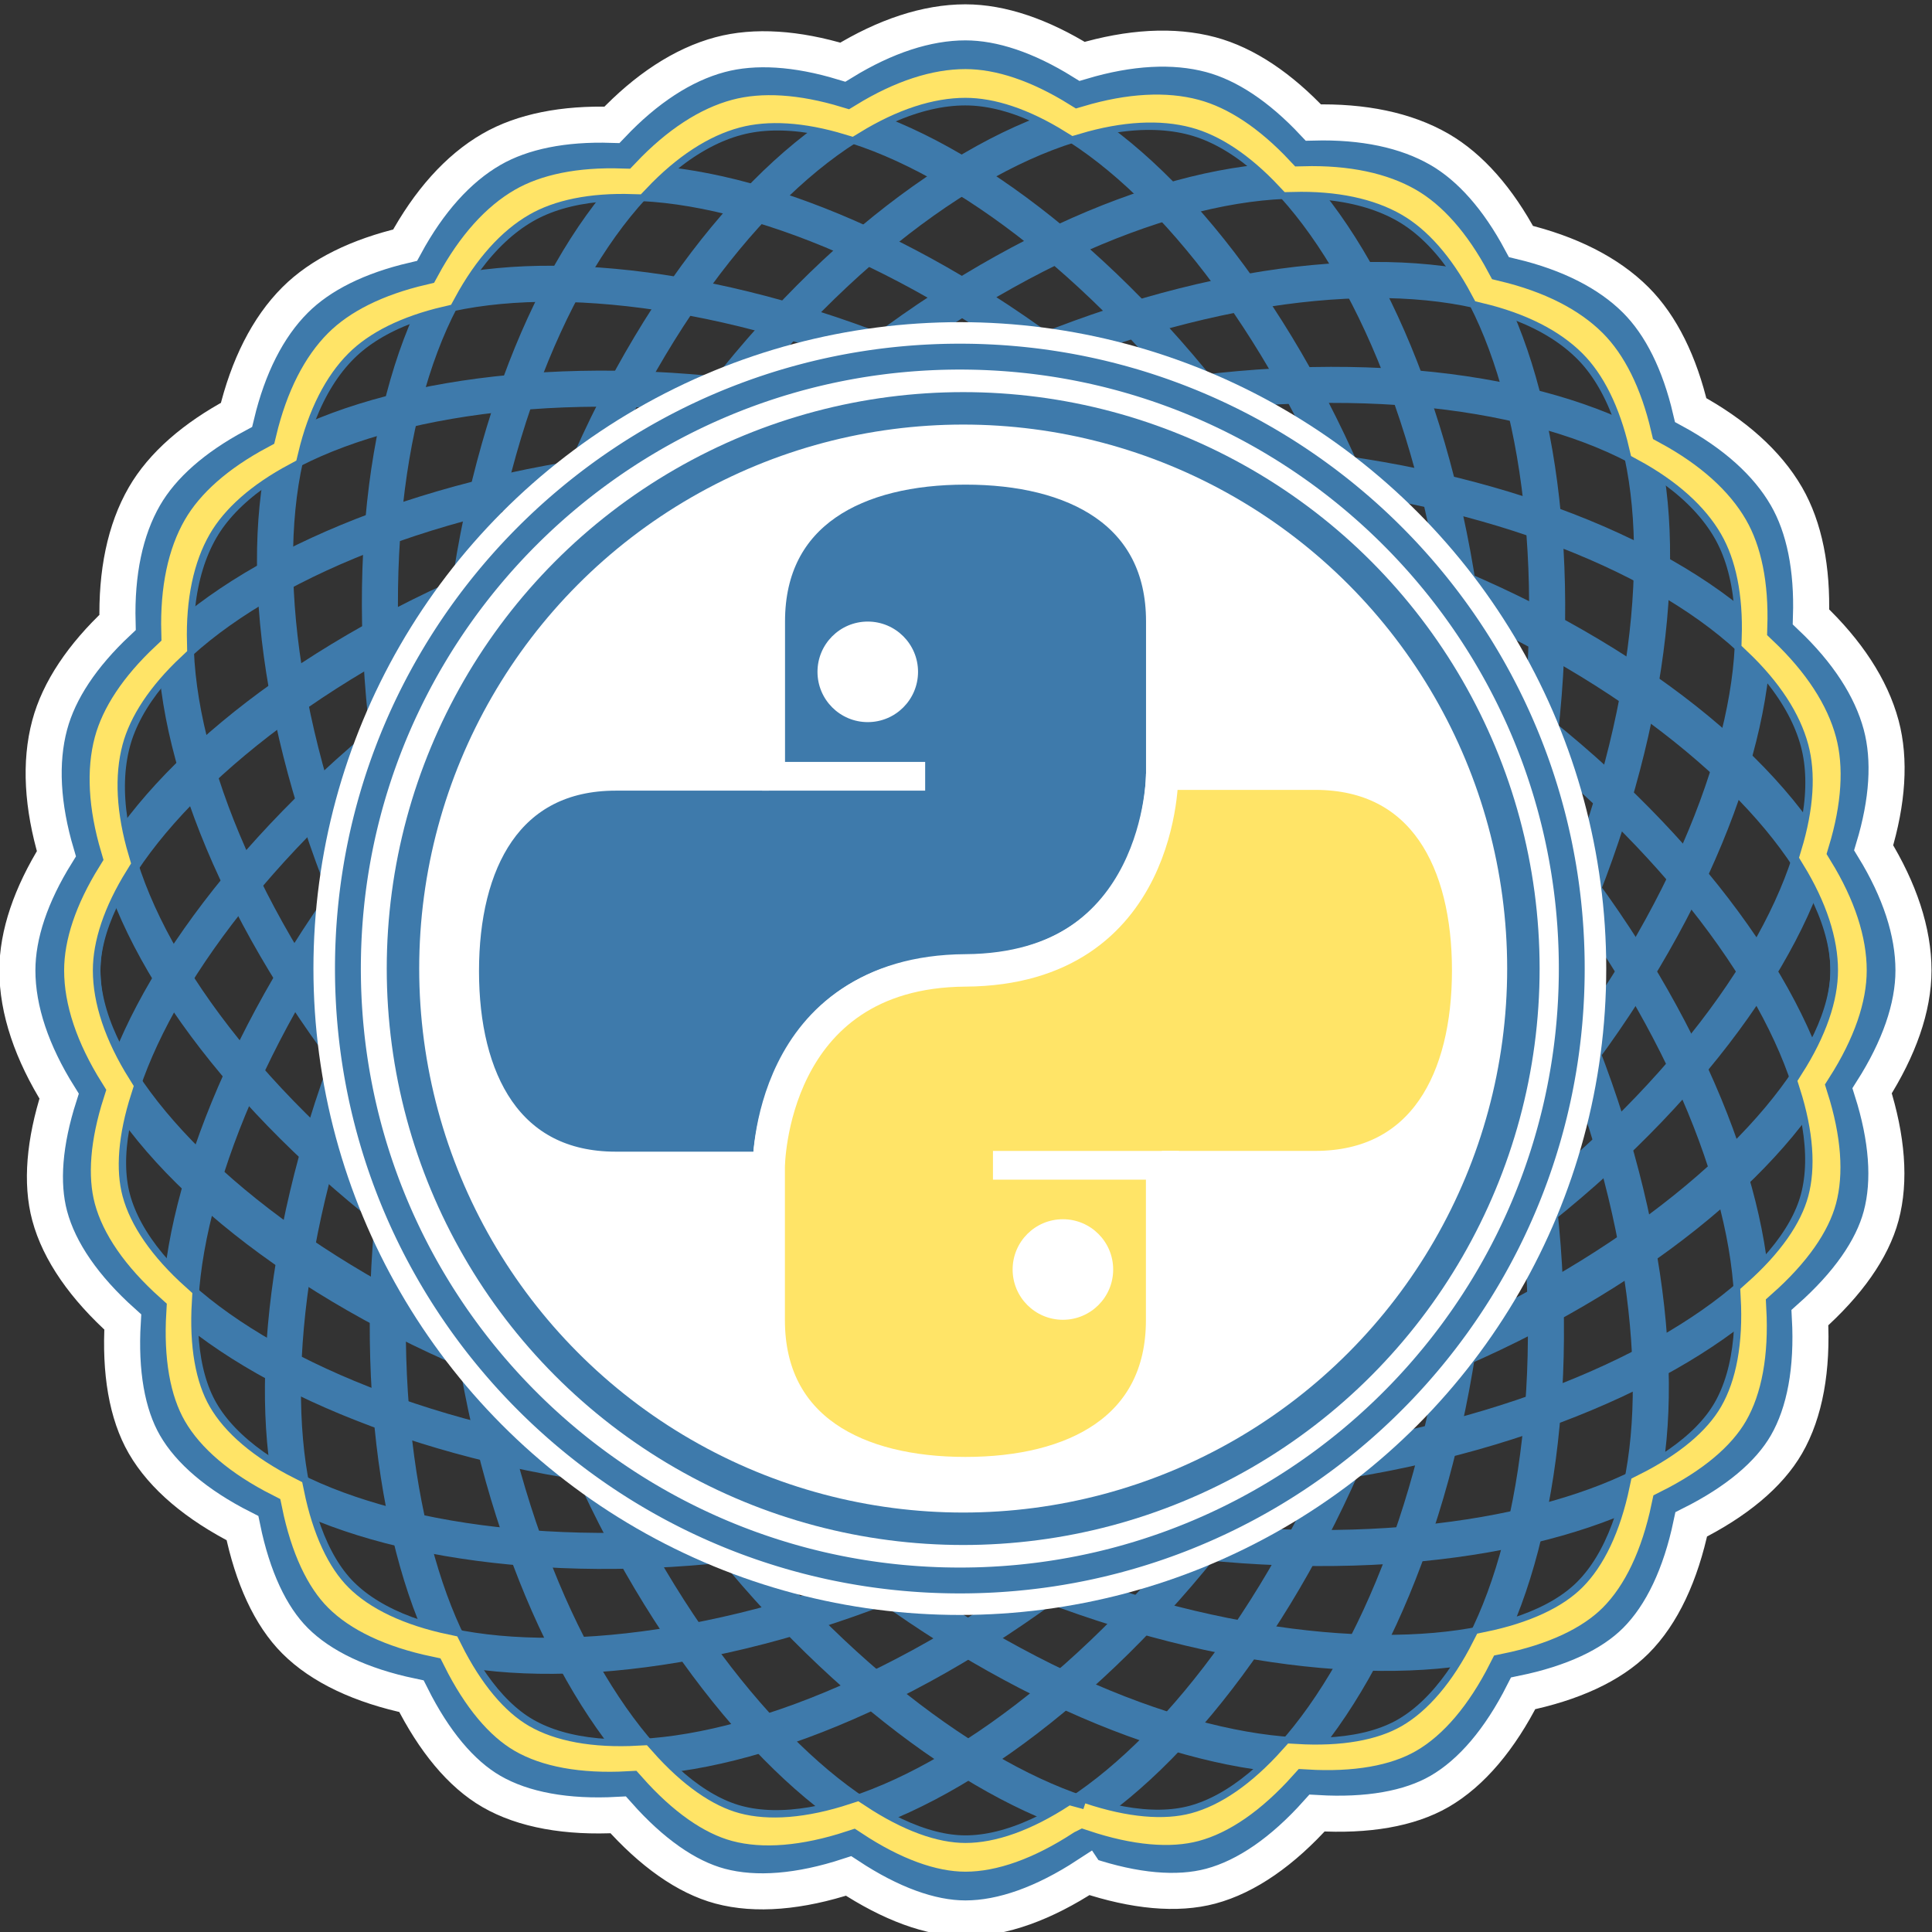 <?xml version="1.0" encoding="UTF-8" standalone="no"?>
<!-- Created with Inkscape (http://www.inkscape.org/) -->

<svg
   xmlns:dc="http://purl.org/dc/elements/1.1/"
   xmlns:cc="http://creativecommons.org/ns#"
   xmlns:rdf="http://www.w3.org/1999/02/22-rdf-syntax-ns#"
   xmlns:svg="http://www.w3.org/2000/svg"
   xmlns="http://www.w3.org/2000/svg"
   xmlns:sodipodi="http://sodipodi.sourceforge.net/DTD/sodipodi-0.dtd"
   xmlns:inkscape="http://www.inkscape.org/namespaces/inkscape"
   width="400"
   height="400"
   viewBox="0 0 400 400"
   id="svg3536"
   version="1.1"
   inkscape:version="0.91 r13725"
   sodipodi:docname="pycon_sk_logo_notext.svg">
  <rect x="0" y="0" width="400" height="400" fill="#333333" stroke="none"/>
  <defs
     id="defs3538" />
  <sodipodi:namedview
     id="base"
     pagecolor="#ffffff"
     bordercolor="#666666"
     borderopacity="1.0"
     inkscape:pageopacity="0.0"
     inkscape:pageshadow="2"
     inkscape:zoom="2.8284271"
     inkscape:cx="243.88232"
     inkscape:cy="160.06635"
     inkscape:document-units="px"
     inkscape:current-layer="g158"
     showgrid="false"
     inkscape:window-width="1920"
     inkscape:window-height="1016"
     inkscape:window-x="0"
     inkscape:window-y="27"
     inkscape:window-maximized="1"
     units="px" />
  <g
     inkscape:label="Layer 1"
     inkscape:groupmode="layer"
     id="layer1"
     transform="translate(0,-652.362)">
    <g
       transform="matrix(2.974,0,0,2.974,-98.67,-1650.836)"
       style="clip-rule:evenodd;fill-rule:evenodd;stroke-linecap:square;stroke-miterlimit:1.414"
       id="g104">
      <g
         id="Layer41">
        <path
           inkscape:connector-curvature="0"
           d="m 100.387,808.47 c 33.926,0 61.47,19.654 61.47,33.53 0,13.038 -27.544,33.53 -61.47,33.53 -33.927,0 -61.471,-20.764 -61.471,-33.53 0,-12.113 27.544,-33.53 61.471,-33.53 z"
           style="fill:none;stroke:#3e7aab;stroke-width:2.51px"
           id="path107" />
        <path
           inkscape:connector-curvature="0"
           d="m 91.709,809.613 c 32.77,-8.781 64.462,3.074 68.054,16.477 3.374,12.594 -17.928,39.516 -50.698,48.297 -32.771,8.781 -64.751,-4.146 -68.055,-16.477 -3.135,-11.7 17.928,-39.516 50.699,-48.297 z"
           style="fill:none;stroke:#3e7aab;stroke-width:2.51px"
           id="path109" />
        <path
           inkscape:connector-curvature="0"
           d="m 83.622,812.963 c 29.381,-16.964 63.062,-13.716 70,-1.698 6.519,11.291 -7.089,42.809 -36.471,59.772 -29.381,16.964 -63.617,12.754 -70,1.698 -6.056,-10.489 7.09,-42.809 36.471,-59.772 z"
           style="fill:none;stroke:#3e7aab;stroke-width:2.51px"
           id="path111" />
        <path
           inkscape:connector-curvature="0"
           d="m 76.678,818.291 c 23.989,-23.99 57.363,-29.569 67.175,-19.757 9.22,9.219 4.232,43.185 -19.757,67.175 -23.99,23.99 -58.149,28.784 -67.176,19.757 -8.565,-8.565 -4.232,-43.185 19.758,-67.175 z"
           style="fill:none;stroke:#3e7aab;stroke-width:2.51px"
           id="path113" />
        <path
           inkscape:connector-curvature="0"
           d="m 71.349,825.235 c 16.964,-29.381 47.756,-43.408 59.773,-36.47 11.292,6.519 15.265,40.618 -1.698,70 -16.963,29.381 -48.717,42.853 -59.773,36.47 -10.49,-6.056 -15.265,-40.618 1.698,-70 z"
           style="fill:none;stroke:#3e7aab;stroke-width:2.51px"
           id="path115" />
        <path
           inkscape:connector-curvature="0"
           d="m 68,833.322 c 8.78,-32.771 34.893,-54.29 48.296,-50.698 12.595,3.374 25.258,35.283 16.478,68.054 -8.781,32.771 -35.966,54.002 -48.297,50.698 C 72.777,898.241 59.219,866.093 68,833.322 Z"
           style="fill:none;stroke:#3e7aab;stroke-width:2.51px"
           id="path117" />
        <path
           inkscape:connector-curvature="0"
           d="m 66.857,842 c 0,-33.927 19.653,-61.471 33.53,-61.471 13.038,0 33.529,27.544 33.529,61.471 0,33.927 -20.763,61.471 -33.529,61.471 -12.113,0 -33.53,-27.544 -33.53,-61.471 z"
           style="fill:none;stroke:#3e7aab;stroke-width:2.51px"
           id="path119" />
        <path
           inkscape:connector-curvature="0"
           d="m 68,850.678 c -8.781,-32.771 3.073,-64.463 16.477,-68.054 12.594,-3.375 39.516,17.927 48.297,50.698 8.78,32.771 -4.147,64.75 -16.478,68.054 C 104.597,904.511 76.78,883.449 68,850.678 Z"
           style="fill:none;stroke:#3e7aab;stroke-width:2.51px"
           id="path121" />
        <path
           inkscape:connector-curvature="0"
           d="m 71.349,858.765 c -16.963,-29.382 -13.715,-63.062 -1.698,-70 11.292,-6.519 42.81,7.089 59.773,36.47 16.963,29.382 12.754,63.617 1.698,70 -10.49,6.057 -42.809,-7.089 -59.773,-36.47 z"
           style="fill:none;stroke:#3e7aab;stroke-width:2.51px"
           id="path123" />
        <path
           inkscape:connector-curvature="0"
           d="m 76.678,865.709 c -23.99,-23.99 -29.57,-57.363 -19.758,-67.175 9.22,-9.22 43.186,-4.233 67.176,19.757 23.989,23.99 28.784,58.148 19.757,67.175 -8.565,8.565 -43.186,4.233 -67.175,-19.757 z"
           style="fill:none;stroke:#3e7aab;stroke-width:2.51px"
           id="path125" />
        <path
           inkscape:connector-curvature="0"
           d="M 83.622,871.037 C 54.241,854.074 40.213,823.282 47.151,811.265 c 6.52,-11.292 40.619,-15.266 70,1.698 29.382,16.963 42.854,48.717 36.471,59.772 -6.056,10.49 -40.619,15.266 -70,-1.698 z"
           style="fill:none;stroke:#3e7aab;stroke-width:2.51px"
           id="path127" />
        <path
           inkscape:connector-curvature="0"
           d="M 91.709,874.387 C 58.938,865.606 37.419,839.494 41.01,826.09 c 3.375,-12.594 35.284,-25.258 68.055,-16.477 32.77,8.781 54.002,35.966 50.698,48.297 -3.135,11.7 -35.284,25.258 -68.054,16.477 z"
           style="fill:none;stroke:#3e7aab;stroke-width:2.51px"
           id="path129" />
        <path
           inkscape:connector-curvature="0"
           d="m 100.387,875.53 c -33.927,0 -61.471,-19.654 -61.471,-33.53 0,-13.038 27.544,-33.53 61.471,-33.53 33.926,0 61.47,20.764 61.47,33.53 0,12.113 -27.544,33.53 -61.47,33.53 z"
           style="fill:none;stroke:#3e7aab;stroke-width:2.51px"
           id="path131" />
      </g>
      <path
         inkscape:connector-curvature="0"
         d="m 108.334,901.181 c -2.806,1.832 -5.52,2.819 -7.947,2.819 -2.286,0 -4.901,-0.973 -7.641,-2.778 -3.185,1.042 -6.062,1.294 -8.406,0.665 -2.208,-0.591 -4.482,-2.208 -6.662,-4.661 -3.345,0.183 -6.189,-0.319 -8.291,-1.532 -1.98,-1.143 -3.758,-3.293 -5.228,-6.227 -3.28,-0.689 -5.897,-1.91 -7.613,-3.626 -1.617,-1.617 -2.778,-4.154 -3.438,-7.368 -2.989,-1.514 -5.201,-3.371 -6.415,-5.473 -1.143,-1.98 -1.608,-4.731 -1.414,-8.006 -2.496,-2.237 -4.152,-4.603 -4.78,-6.947 -0.574,-2.143 -0.343,-4.822 0.617,-7.825 -1.774,-2.832 -2.729,-5.627 -2.729,-8.222 0,-2.356 0.891,-4.952 2.551,-7.628 -0.92,-3.106 -1.094,-5.972 -0.439,-8.419 0.61,-2.275 2.143,-4.553 4.439,-6.708 -0.085,-3.238 0.489,-6.052 1.755,-8.245 1.178,-2.04 3.248,-3.843 6.024,-5.33 0.756,-3.151 2.038,-5.72 3.829,-7.511 1.666,-1.665 4.132,-2.871 7.198,-3.589 1.546,-2.848 3.449,-4.997 5.643,-6.264 2.04,-1.177 4.734,-1.704 7.882,-1.604 2.229,-2.35 4.624,-3.934 7.071,-4.589 2.275,-0.61 5.014,-0.421 8.028,0.49 2.762,-1.693 5.486,-2.603 8.019,-2.603 2.355,0 4.952,0.891 7.628,2.551 3.106,-0.92 5.972,-1.094 8.418,-0.438 2.276,0.609 4.553,2.142 6.708,4.438 3.239,-0.085 6.052,0.489 8.246,1.755 2.04,1.178 3.843,3.248 5.33,6.024 3.15,0.756 5.719,2.039 7.51,3.829 1.666,1.666 2.872,4.132 3.59,7.198 2.847,1.546 4.997,3.45 6.263,5.643 1.178,2.04 1.704,4.734 1.605,7.882 2.35,2.23 3.934,4.625 4.589,7.071 0.61,2.276 0.421,5.014 -0.49,8.029 1.693,2.762 2.603,5.485 2.603,8.018 0,2.427 -0.946,5.11 -2.705,7.871 0.981,3.093 1.205,5.888 0.592,8.176 -0.592,2.208 -2.208,4.482 -4.661,6.661 0.183,3.346 -0.319,6.19 -1.533,8.292 -1.143,1.98 -3.293,3.758 -6.226,5.228 -0.69,3.279 -1.91,5.896 -3.627,7.613 -1.616,1.616 -4.153,2.777 -7.367,3.438 -1.515,2.989 -3.371,5.201 -5.473,6.415 -1.98,1.143 -4.731,1.608 -8.007,1.414 -2.236,2.495 -4.602,4.151 -6.947,4.779 -2.208,0.592 -4.985,0.329 -8.099,-0.706 z"
         style="fill:none;stroke:#ffe467;stroke-width:2.51px"
         id="path133" />
      <path
         inkscape:connector-curvature="0"
         d="m 108.59,903.09 c -2.896,1.891 -5.698,2.91 -8.203,2.91 -2.36,0 -5.059,-1.004 -7.888,-2.868 -3.287,1.076 -6.257,1.336 -8.677,0.687 -2.279,-0.611 -4.626,-2.279 -6.876,-4.812 -3.454,0.19 -6.39,-0.329 -8.559,-1.581 -2.044,-1.18 -3.879,-3.399 -5.397,-6.428 -3.385,-0.711 -6.087,-1.972 -7.858,-3.743 -1.669,-1.669 -2.867,-4.287 -3.549,-7.605 -3.086,-1.564 -5.369,-3.48 -6.622,-5.65 -1.18,-2.044 -1.66,-4.883 -1.46,-8.265 -2.576,-2.308 -4.285,-4.75 -4.934,-7.171 -0.592,-2.212 -0.354,-4.977 0.637,-8.077 -1.832,-2.923 -2.817,-5.808 -2.817,-8.487 0,-2.432 0.92,-5.112 2.633,-7.874 -0.95,-3.207 -1.129,-6.165 -0.453,-8.69 0.63,-2.349 2.212,-4.7 4.582,-6.925 -0.088,-3.343 0.505,-6.247 1.812,-8.511 1.216,-2.106 3.353,-3.967 6.218,-5.502 0.78,-3.252 2.104,-5.904 3.953,-7.753 1.719,-1.719 4.265,-2.964 7.43,-3.705 1.595,-2.94 3.561,-5.158 5.825,-6.466 2.105,-1.215 4.887,-1.759 8.136,-1.656 2.301,-2.426 4.774,-4.061 7.299,-4.737 2.349,-0.63 5.176,-0.435 8.288,0.506 2.851,-1.748 5.662,-2.687 8.277,-2.687 2.431,0 5.112,0.92 7.874,2.634 3.206,-0.95 6.165,-1.13 8.69,-0.453 2.349,0.629 4.7,2.212 6.924,4.582 3.343,-0.088 6.248,0.504 8.512,1.811 2.105,1.216 3.967,3.353 5.502,6.218 3.252,0.781 5.904,2.105 7.752,3.953 1.72,1.72 2.965,4.266 3.706,7.43 2.939,1.596 5.158,3.561 6.465,5.825 1.216,2.106 1.759,4.887 1.656,8.136 2.427,2.302 4.061,4.774 4.738,7.3 0.629,2.348 0.434,5.176 -0.506,8.287 1.748,2.851 2.687,5.663 2.687,8.277 0,2.505 -0.977,5.274 -2.792,8.125 1.012,3.193 1.244,6.078 0.611,8.439 -0.611,2.28 -2.279,4.627 -4.812,6.877 0.189,3.454 -0.329,6.389 -1.582,8.559 -1.18,2.044 -3.399,3.879 -6.427,5.397 -0.712,3.385 -1.972,6.086 -3.744,7.858 -1.668,1.668 -4.287,2.867 -7.605,3.549 -1.563,3.086 -3.48,5.369 -5.649,6.622 -2.044,1.18 -4.884,1.659 -8.265,1.459 -2.309,2.576 -4.751,4.286 -7.171,4.934 -2.279,0.611 -5.146,0.34 -8.361,-0.729 z"
         style="fill:none;stroke:#3e7aab;stroke-width:2.51px"
         id="path135" />
      <path
         inkscape:connector-curvature="0"
         d="m 108.846,904.999 c -2.987,1.95 -5.876,3.001 -8.459,3.001 -2.434,0 -5.217,-1.036 -8.134,-2.958 -3.39,1.11 -6.453,1.378 -8.948,0.709 -2.351,-0.63 -4.772,-2.35 -7.092,-4.962 -3.561,0.195 -6.589,-0.339 -8.826,-1.631 -2.108,-1.217 -4.001,-3.506 -5.566,-6.629 -3.491,-0.733 -6.276,-2.033 -8.103,-3.86 -1.721,-1.721 -2.957,-4.421 -3.661,-7.843 -3.182,-1.612 -5.536,-3.588 -6.828,-5.826 -1.217,-2.108 -1.712,-5.036 -1.506,-8.523 -2.656,-2.381 -4.419,-4.899 -5.087,-7.395 -0.612,-2.281 -0.366,-5.133 0.656,-8.329 -1.889,-3.015 -2.905,-5.991 -2.905,-8.753 0,-2.508 0.948,-5.272 2.716,-8.12 -0.98,-3.307 -1.165,-6.358 -0.467,-8.962 0.648,-2.422 2.28,-4.847 4.725,-7.141 -0.091,-3.447 0.52,-6.442 1.868,-8.777 1.254,-2.172 3.458,-4.091 6.412,-5.674 0.805,-3.354 2.17,-6.089 4.077,-7.995 1.773,-1.773 4.398,-3.057 7.662,-3.821 1.645,-3.031 3.672,-5.32 6.007,-6.668 2.171,-1.253 5.04,-1.814 8.39,-1.708 2.374,-2.502 4.923,-4.187 7.528,-4.885 2.422,-0.649 5.337,-0.448 8.546,0.522 2.94,-1.803 5.84,-2.771 8.536,-2.771 2.507,0 5.271,0.949 8.12,2.716 3.306,-0.98 6.357,-1.165 8.962,-0.467 2.422,0.649 4.846,2.281 7.14,4.725 3.448,-0.091 6.443,0.52 8.778,1.868 2.171,1.254 4.091,3.458 5.674,6.413 3.353,0.804 6.088,2.17 7.995,4.076 1.773,1.773 3.056,4.399 3.821,7.662 3.031,1.646 5.319,3.672 6.667,6.007 1.254,2.172 1.814,5.04 1.708,8.39 2.502,2.374 4.188,4.924 4.886,7.528 0.649,2.422 0.448,5.338 -0.522,8.547 1.802,2.94 2.771,5.839 2.771,8.535 0,2.583 -1.007,5.439 -2.879,8.379 1.043,3.292 1.282,6.268 0.63,8.703 -0.63,2.351 -2.351,4.771 -4.962,7.091 0.195,3.562 -0.34,6.589 -1.632,8.827 -1.216,2.108 -3.505,4 -6.628,5.565 -0.734,3.491 -2.033,6.277 -3.86,8.104 -1.721,1.721 -4.421,2.957 -7.843,3.66 -1.612,3.182 -3.589,5.537 -5.826,6.829 -2.108,1.216 -5.036,1.711 -8.523,1.505 -2.381,2.657 -4.9,4.419 -7.395,5.088 -2.351,0.63 -5.307,0.35 -8.623,-0.752 z"
         style="fill:none;stroke:#ffffff;stroke-width:2.51px"
         id="path137" />
      <circle
         cx="99.998"
         cy="841.872"
         r="45"
         style="fill:#ffffff"
         id="circle139" />
      <path
         inkscape:connector-curvature="0"
         d="m 99.998,885.372 -0.281,-10e-4 -0.281,-0.002 -0.28,-0.005 -0.28,-0.006 -0.279,-0.008 -0.279,-0.01 -0.279,-0.011 -0.278,-0.013 -0.278,-0.015 -0.277,-0.017 -0.277,-0.019 -0.276,-0.02 -0.276,-0.022 -0.275,-0.023 -0.275,-0.026 -0.274,-0.027 -0.274,-0.028 -0.273,-0.031 -0.273,-0.032 -0.272,-0.034 -0.272,-0.035 -0.271,-0.037 -0.271,-0.039 -0.27,-0.04 -0.269,-0.043 -0.269,-0.043 -0.269,-0.046 -0.268,-0.047 -0.267,-0.048 -0.267,-0.051 -0.266,-0.052 -0.266,-0.053 -0.265,-0.055 -0.265,-0.057 -0.264,-0.059 -0.263,-0.06 -0.262,-0.061 -0.263,-0.063 -0.261,-0.065 -0.261,-0.066 -0.26,-0.068 -0.26,-0.07 -0.259,-0.071 -0.258,-0.072 -0.258,-0.074 -0.256,-0.076 -0.257,-0.077 -0.255,-0.079 -0.255,-0.08 -0.255,-0.082 -0.253,-0.083 -0.253,-0.085 -0.253,-0.086 -0.251,-0.088 -0.251,-0.089 -0.25,-0.091 -0.25,-0.092 -0.248,-0.094 -0.248,-0.095 -0.248,-0.097 -0.246,-0.098 -0.246,-0.1 -0.245,-0.101 -0.244,-0.103 -0.244,-0.104 -0.243,-0.105 -0.242,-0.107 -0.241,-0.108 -0.24,-0.11 -0.24,-0.111 -0.239,-0.112 -0.238,-0.114 -0.237,-0.115 -0.237,-0.117 -0.235,-0.118 -0.235,-0.12 -0.234,-0.121 -0.234,-0.122 -0.232,-0.123 -0.231,-0.125 -0.231,-0.127 -0.23,-0.127 -0.229,-0.129 -0.228,-0.131 -0.227,-0.131 -0.227,-0.133 -0.225,-0.135 -0.225,-0.135 -0.224,-0.137 -0.223,-0.138 -0.222,-0.14 -0.221,-0.141 -0.22,-0.142 -0.219,-0.143 -0.219,-0.145 -0.217,-0.146 -0.217,-0.147 -0.215,-0.149 -0.215,-0.15 -0.214,-0.151 -0.212,-0.152 -0.212,-0.154 -0.211,-0.154 -0.21,-0.156 -0.209,-0.158 -0.208,-0.158 -0.206,-0.16 -0.206,-0.161 -0.205,-0.162 -0.204,-0.163 -0.203,-0.165 -0.202,-0.165 -0.201,-0.167 -0.2,-0.168 -0.199,-0.169 -0.198,-0.171 -0.197,-0.171 -0.195,-0.173 -0.195,-0.174 -0.194,-0.175 -0.193,-0.176 -0.191,-0.177 -0.191,-0.179 -0.189,-0.179 -0.188,-0.181 -0.188,-0.182 -0.186,-0.183 -0.185,-0.184 -0.184,-0.185 -0.183,-0.186 -0.182,-0.187 -0.18,-0.189 -0.18,-0.189 -0.178,-0.191 -0.178,-0.191 -0.176,-0.193 -0.175,-0.193 -0.174,-0.195 -0.172,-0.196 -0.172,-0.197 -0.17,-0.198 -0.169,-0.199 -0.169,-0.2 -0.166,-0.2 -0.166,-0.202 -0.165,-0.203 -0.163,-0.204 -0.162,-0.205 -0.161,-0.206 -0.16,-0.207 -0.158,-0.208 -0.157,-0.209 -0.156,-0.21 -0.155,-0.211 -0.154,-0.211 -0.152,-0.213 -0.151,-0.214 -0.15,-0.215 -0.148,-0.215 -0.148,-0.217 -0.146,-0.217 -0.144,-0.218 -0.144,-0.22 -0.142,-0.22 -0.141,-0.221 -0.139,-0.222 -0.139,-0.223 -0.137,-0.224 -0.135,-0.224 -0.134,-0.226 -0.133,-0.226 -0.132,-0.228 -0.13,-0.228 -0.129,-0.229 -0.128,-0.23 -0.126,-0.23 -0.125,-0.232 -0.124,-0.232 -0.122,-0.233 -0.121,-0.234 -0.119,-0.235 -0.119,-0.236 -0.116,-0.237 -0.116,-0.237 -0.113,-0.238 -0.113,-0.239 -0.111,-0.239 -0.11,-0.241 -0.108,-0.241 -0.107,-0.242 -0.105,-0.243 -0.104,-0.243 -0.103,-0.245 -0.101,-0.245 -0.099,-0.246 -0.099,-0.246 -0.096,-0.247 -0.095,-0.248 -0.094,-0.249 -0.093,-0.25 -0.09,-0.25 -0.09,-0.251 -0.087,-0.251 -0.087,-0.252 -0.085,-0.253 -0.083,-0.254 -0.082,-0.254 -0.08,-0.255 -0.079,-0.256 -0.077,-0.256 -0.075,-0.257 -0.075,-0.258 -0.072,-0.258 -0.071,-0.259 -0.07,-0.26 -0.067,-0.26 -0.067,-0.261 -0.064,-0.261 -0.064,-0.262 -0.061,-0.263 -0.06,-0.263 -0.059,-0.264 -0.056,-0.265 -0.055,-0.265 -0.054,-0.265 -0.052,-0.267 -0.05,-0.266 -0.049,-0.268 -0.047,-0.268 -0.045,-0.268 -0.044,-0.269 -0.042,-0.27 -0.041,-0.27 -0.039,-0.271 -0.037,-0.271 -0.035,-0.272 -0.034,-0.272 -0.032,-0.273 -0.03,-0.273 -0.029,-0.274 -0.027,-0.274 -0.025,-0.275 -0.024,-0.275 -0.022,-0.276 -0.02,-0.276 -0.019,-0.277 -0.016,-0.277 -0.015,-0.278 -0.013,-0.278 -0.012,-0.278 -0.01,-0.279 -0.008,-0.28 -0.006,-0.28 -0.004,-0.28 -0.003,-0.281 -0.001,-0.281 0.001,-0.281 0.003,-0.281 0.004,-0.28 0.006,-0.28 0.008,-0.279 0.01,-0.279 0.012,-0.279 0.013,-0.278 0.015,-0.278 0.016,-0.277 0.019,-0.276 0.02,-0.277 0.022,-0.275 0.024,-0.276 0.025,-0.275 0.027,-0.274 0.029,-0.274 0.03,-0.273 0.032,-0.273 0.034,-0.272 0.035,-0.272 0.037,-0.271 0.039,-0.271 0.041,-0.27 0.042,-0.269 0.044,-0.269 0.045,-0.269 0.047,-0.268 0.049,-0.267 0.05,-0.267 0.052,-0.266 0.054,-0.266 0.055,-0.265 0.056,-0.265 0.059,-0.263 0.06,-0.264 0.061,-0.262 0.064,-0.263 0.064,-0.261 0.067,-0.261 0.067,-0.26 0.07,-0.26 0.071,-0.259 0.072,-0.258 0.075,-0.257 0.075,-0.257 0.077,-0.257 0.079,-0.255 0.08,-0.255 0.082,-0.255 0.083,-0.253 0.085,-0.253 0.087,-0.253 0.087,-0.251 0.09,-0.251 0.09,-0.25 0.093,-0.25 0.094,-0.248 0.095,-0.248 0.096,-0.248 0.099,-0.246 0.099,-0.246 0.101,-0.245 0.103,-0.244 0.104,-0.244 0.105,-0.243 0.107,-0.242 0.108,-0.241 0.11,-0.24 0.111,-0.24 0.113,-0.239 0.113,-0.238 0.116,-0.237 0.116,-0.237 0.119,-0.235 0.119,-0.235 0.121,-0.234 0.122,-0.233 0.124,-0.233 0.125,-0.231 0.126,-0.231 0.128,-0.23 0.129,-0.229 0.13,-0.228 0.132,-0.227 0.133,-0.227 0.134,-0.225 0.135,-0.225 0.137,-0.224 0.139,-0.223 0.139,-0.222 0.141,-0.221 0.142,-0.22 0.144,-0.219 0.144,-0.219 0.146,-0.217 0.148,-0.217 0.148,-0.215 0.15,-0.215 0.151,-0.213 0.152,-0.213 0.154,-0.212 0.155,-0.211 0.156,-0.21 0.157,-0.209 0.158,-0.207 0.16,-0.207 0.161,-0.206 0.162,-0.205 0.163,-0.204 0.165,-0.203 0.166,-0.202 0.166,-0.201 0.169,-0.2 0.169,-0.199 0.17,-0.198 0.172,-0.197 0.172,-0.195 0.174,-0.195 0.175,-0.194 0.176,-0.193 0.178,-0.191 0.178,-0.191 0.18,-0.189 0.18,-0.188 0.182,-0.188 0.183,-0.186 0.184,-0.185 0.185,-0.184 0.186,-0.183 0.188,-0.182 0.188,-0.18 0.189,-0.18 0.191,-0.178 0.191,-0.178 0.193,-0.176 0.194,-0.175 0.195,-0.174 0.195,-0.172 0.197,-0.172 0.198,-0.17 0.199,-0.169 0.2,-0.168 0.201,-0.167 0.202,-0.166 0.203,-0.165 0.204,-0.163 0.205,-0.162 0.206,-0.161 0.206,-0.159 0.208,-0.159 0.209,-0.157 0.21,-0.156 0.211,-0.155 0.212,-0.154 0.212,-0.152 0.214,-0.151 0.215,-0.15 0.215,-0.148 0.217,-0.147 0.217,-0.146 0.219,-0.145 0.219,-0.144 0.22,-0.142 0.221,-0.141 0.222,-0.139 0.223,-0.138 0.224,-0.137 0.225,-0.136 0.225,-0.134 0.227,-0.133 0.227,-0.132 0.228,-0.13 0.229,-0.129 0.23,-0.128 0.231,-0.126 0.231,-0.125 0.232,-0.124 0.234,-0.122 0.234,-0.121 0.235,-0.119 0.235,-0.119 0.237,-0.116 0.237,-0.116 0.238,-0.113 0.239,-0.113 0.24,-0.111 0.24,-0.11 0.241,-0.108 0.242,-0.107 0.243,-0.105 0.244,-0.104 0.244,-0.103 0.245,-0.101 0.246,-0.099 0.246,-0.098 0.248,-0.097 0.248,-0.095 0.248,-0.094 0.25,-0.092 0.25,-0.091 0.251,-0.09 0.251,-0.087 0.253,-0.087 0.253,-0.084 0.253,-0.084 0.255,-0.082 0.255,-0.08 0.255,-0.079 0.257,-0.077 0.256,-0.075 0.258,-0.074 0.258,-0.073 0.259,-0.071 0.26,-0.069 0.26,-0.068 0.261,-0.067 0.261,-0.064 0.263,-0.064 0.262,-0.061 0.263,-0.06 0.264,-0.058 0.265,-0.057 0.265,-0.055 0.266,-0.054 0.266,-0.052 0.267,-0.05 0.267,-0.049 0.268,-0.047 0.269,-0.045 0.269,-0.044 0.269,-0.042 0.27,-0.041 0.271,-0.038 0.271,-0.038 0.272,-0.035 0.272,-0.034 0.273,-0.032 0.273,-0.03 0.274,-0.029 0.274,-0.027 0.275,-0.025 0.275,-0.024 0.276,-0.022 0.276,-0.02 0.277,-0.019 0.277,-0.016 0.278,-0.015 0.278,-0.013 0.279,-0.012 0.279,-0.01 0.279,-0.008 0.28,-0.006 0.28,-0.004 0.281,-0.003 0.281,-0.001 0.281,0.001 0.281,0.003 0.28,0.004 0.28,0.006 0.28,0.008 0.279,0.01 0.278,0.012 0.278,0.013 0.278,0.015 0.277,0.016 0.277,0.019 0.276,0.02 0.276,0.022 0.275,0.024 0.275,0.025 0.274,0.027 0.274,0.029 0.273,0.03 0.273,0.032 0.272,0.034 0.272,0.035 0.271,0.038 0.271,0.038 0.27,0.041 0.27,0.042 0.269,0.044 0.268,0.045 0.268,0.047 0.268,0.049 0.266,0.05 0.267,0.052 0.265,0.054 0.265,0.055 0.265,0.057 0.264,0.058 0.263,0.06 0.263,0.061 0.262,0.064 0.261,0.064 0.261,0.067 0.26,0.068 0.26,0.069 0.259,0.071 0.258,0.073 0.258,0.074 0.257,0.075 0.256,0.077 0.256,0.079 0.255,0.08 0.254,0.082 0.254,0.084 0.253,0.084 0.252,0.087 0.251,0.087 0.251,0.09 0.25,0.091 0.25,0.092 0.249,0.094 0.248,0.095 0.247,0.097 0.246,0.098 0.246,0.099 0.245,0.101 0.244,0.103 0.244,0.104 0.243,0.105 0.242,0.107 0.241,0.108 0.24,0.11 0.24,0.111 0.239,0.113 0.238,0.113 0.237,0.116 0.237,0.116 0.236,0.119 0.234,0.119 0.235,0.121 0.233,0.122 0.232,0.124 0.232,0.125 0.23,0.126 0.23,0.128 0.229,0.129 0.228,0.13 0.228,0.132 0.226,0.133 0.226,0.134 0.224,0.136 0.224,0.137 0.223,0.138 0.222,0.139 0.221,0.141 0.22,0.142 0.22,0.144 0.218,0.145 0.217,0.146 0.217,0.147 0.215,0.148 0.215,0.15 0.214,0.151 0.212,0.152 0.212,0.154 0.211,0.155 0.21,0.156 0.209,0.157 0.208,0.159 0.207,0.159 0.206,0.161 0.205,0.162 0.204,0.163 0.203,0.165 0.201,0.166 0.201,0.167 0.2,0.168 0.199,0.169 0.198,0.17 0.197,0.172 0.196,0.172 0.194,0.174 0.194,0.175 0.193,0.176 0.191,0.178 0.191,0.178 0.189,0.18 0.189,0.18 0.187,0.182 0.186,0.183 0.185,0.184 0.184,0.185 0.183,0.186 0.182,0.188 0.181,0.188 0.179,0.189 0.179,0.191 0.177,0.191 0.176,0.193 0.175,0.194 0.174,0.195 0.173,0.195 0.171,0.197 0.17,0.198 0.17,0.199 0.168,0.2 0.167,0.201 0.165,0.202 0.165,0.203 0.163,0.204 0.162,0.205 0.161,0.206 0.16,0.207 0.158,0.207 0.157,0.209 0.156,0.21 0.155,0.211 0.154,0.212 0.152,0.213 0.151,0.213 0.15,0.215 0.148,0.215 0.148,0.217 0.146,0.217 0.144,0.219 0.144,0.219 0.142,0.22 0.141,0.221 0.14,0.222 0.138,0.223 0.137,0.224 0.135,0.225 0.135,0.225 0.133,0.227 0.131,0.227 0.131,0.228 0.129,0.229 0.127,0.23 0.127,0.231 0.125,0.231 0.123,0.233 0.122,0.233 0.121,0.234 0.12,0.235 0.118,0.235 0.116,0.237 0.116,0.237 0.114,0.238 0.112,0.239 0.111,0.24 0.11,0.24 0.108,0.241 0.107,0.242 0.105,0.243 0.104,0.244 0.103,0.244 0.101,0.245 0.1,0.246 0.098,0.246 0.096,0.248 0.096,0.248 0.093,0.248 0.093,0.25 0.091,0.25 0.089,0.251 0.088,0.251 0.086,0.253 0.085,0.253 0.083,0.253 0.082,0.255 0.08,0.255 0.079,0.255 0.077,0.257 0.076,0.257 0.074,0.257 0.072,0.258 0.071,0.259 0.07,0.26 0.068,0.26 0.066,0.261 0.065,0.261 0.063,0.263 0.061,0.262 0.06,0.264 0.059,0.263 0.057,0.265 0.055,0.265 0.053,0.266 0.052,0.266 0.05,0.267 0.049,0.267 0.047,0.268 0.046,0.269 0.043,0.269 0.043,0.269 0.04,0.27 0.039,0.271 0.037,0.271 0.035,0.272 0.034,0.272 0.032,0.273 0.031,0.273 0.028,0.274 0.027,0.274 0.026,0.275 0.023,0.276 0.022,0.275 0.02,0.277 0.019,0.276 0.016,0.277 0.015,0.278 0.014,0.278 0.011,0.279 0.01,0.279 0.008,0.279 0.006,0.28 0.005,0.28 0.002,0.281 10e-4,0.281 -10e-4,0.281 -0.002,0.281 -0.005,0.28 -0.006,0.28 -0.008,0.28 -0.01,0.279 -0.011,0.278 -0.014,0.278 -0.015,0.278 -0.016,0.277 -0.019,0.277 -0.02,0.276 -0.022,0.276 -0.023,0.275 -0.026,0.275 -0.027,0.274 -0.028,0.274 -0.031,0.273 -0.032,0.273 -0.034,0.272 -0.035,0.272 -0.037,0.271 -0.039,0.271 -0.04,0.27 -0.043,0.27 -0.043,0.269 -0.046,0.268 -0.047,0.268 -0.049,0.268 -0.05,0.266 -0.052,0.267 -0.053,0.265 -0.055,0.265 -0.057,0.265 -0.059,0.264 -0.06,0.263 -0.061,0.263 -0.063,0.262 -0.065,0.261 -0.066,0.261 -0.068,0.26 -0.07,0.26 -0.071,0.259 -0.072,0.258 -0.074,0.258 -0.076,0.257 -0.077,0.256 -0.079,0.256 -0.08,0.255 -0.082,0.254 -0.083,0.254 -0.085,0.253 -0.086,0.252 -0.088,0.251 -0.089,0.251 -0.091,0.25 -0.093,0.25 -0.093,0.249 -0.096,0.248 -0.096,0.247 -0.098,0.246 -0.1,0.246 -0.101,0.245 -0.103,0.245 -0.104,0.243 -0.105,0.243 -0.107,0.242 -0.108,0.241 -0.11,0.241 -0.111,0.239 -0.112,0.239 -0.114,0.238 -0.116,0.237 -0.116,0.237 -0.118,0.236 -0.12,0.235 -0.121,0.234 -0.122,0.233 -0.123,0.232 -0.125,0.232 -0.127,0.23 -0.127,0.23 -0.129,0.229 -0.131,0.228 -0.131,0.228 -0.133,0.226 -0.135,0.226 -0.135,0.224 -0.137,0.224 -0.138,0.223 -0.14,0.222 -0.141,0.221 -0.142,0.22 -0.144,0.22 -0.144,0.218 -0.146,0.217 -0.148,0.217 -0.148,0.215 -0.15,0.215 -0.151,0.214 -0.152,0.213 -0.154,0.211 -0.155,0.211 -0.156,0.21 -0.157,0.209 -0.158,0.208 -0.16,0.207 -0.161,0.206 -0.162,0.205 -0.163,0.204 -0.165,0.203 -0.165,0.202 -0.167,0.2 -0.168,0.2 -0.17,0.199 -0.17,0.198 -0.171,0.197 -0.173,0.196 -0.174,0.195 -0.175,0.193 -0.176,0.193 -0.177,0.191 -0.179,0.191 -0.179,0.189 -0.181,0.189 -0.182,0.187 -0.183,0.186 -0.184,0.185 -0.185,0.184 -0.186,0.183 -0.187,0.182 -0.189,0.181 -0.189,0.179 -0.191,0.179 -0.191,0.177 -0.193,0.176 -0.194,0.175 -0.194,0.174 -0.196,0.173 -0.197,0.171 -0.198,0.171 -0.199,0.169 -0.2,0.168 -0.201,0.167 -0.201,0.165 -0.203,0.165 -0.204,0.163 -0.205,0.162 -0.206,0.161 -0.207,0.16 -0.208,0.158 -0.209,0.158 -0.21,0.156 -0.211,0.154 -0.212,0.154 -0.212,0.152 -0.214,0.151 -0.215,0.15 -0.215,0.149 -0.217,0.147 -0.217,0.146 -0.218,0.145 -0.22,0.143 -0.22,0.142 -0.221,0.141 -0.222,0.14 -0.223,0.138 -0.224,0.137 -0.224,0.135 -0.226,0.135 -0.226,0.133 -0.228,0.131 -0.228,0.131 -0.229,0.129 -0.23,0.127 -0.23,0.127 -0.232,0.125 -0.232,0.123 -0.233,0.122 -0.235,0.121 -0.234,0.12 -0.236,0.118 -0.237,0.117 -0.237,0.115 -0.238,0.114 -0.239,0.112 -0.24,0.111 -0.24,0.11 -0.241,0.108 -0.242,0.107 -0.243,0.105 -0.244,0.104 -0.244,0.103 -0.245,0.101 -0.246,0.1 -0.246,0.098 -0.247,0.097 -0.248,0.095 -0.249,0.094 -0.25,0.092 -0.25,0.091 -0.251,0.089 -0.251,0.088 -0.252,0.086 -0.253,0.085 -0.254,0.083 -0.254,0.082 -0.255,0.08 -0.256,0.079 -0.256,0.077 -0.257,0.076 -0.258,0.074 -0.258,0.072 -0.259,0.071 -0.26,0.07 -0.26,0.068 -0.261,0.066 -0.261,0.065 -0.262,0.063 -0.263,0.061 -0.263,0.06 -0.264,0.059 -0.265,0.057 -0.265,0.055 -0.265,0.053 -0.267,0.052 -0.266,0.051 -0.268,0.048 -0.268,0.047 -0.268,0.046 -0.269,0.043 -0.27,0.043 -0.27,0.04 -0.271,0.039 -0.271,0.037 -0.272,0.035 -0.272,0.034 -0.273,0.032 -0.273,0.031 -0.274,0.028 -0.274,0.027 -0.275,0.026 -0.275,0.023 -0.276,0.022 -0.276,0.02 -0.277,0.019 -0.277,0.017 -0.278,0.015 -0.278,0.013 -0.278,0.011 -0.279,0.01 -0.28,0.008 -0.28,0.006 -0.28,0.005 -0.281,0.002 -0.281,10e-4 z m 0,-1.8 0.27,-10e-4 0.269,-0.002 0.269,-0.005 0.269,-0.005 0.267,-0.008 0.268,-0.009 0.267,-0.012 0.267,-0.012 0.266,-0.015 0.266,-0.016 0.265,-0.017 0.265,-0.02 0.264,-0.021 0.264,-0.022 0.264,-0.024 0.263,-0.026 0.262,-0.028 0.262,-0.029 0.262,-0.031 0.261,-0.032 0.26,-0.034 0.26,-0.036 0.26,-0.037 0.259,-0.039 0.258,-0.04 0.258,-0.042 0.258,-0.044 0.256,-0.045 0.256,-0.046 0.256,-0.049 0.255,-0.049 0.255,-0.052 0.254,-0.053 0.254,-0.054 0.252,-0.056 0.253,-0.057 0.251,-0.059 0.252,-0.061 0.25,-0.062 0.25,-0.063 0.249,-0.065 0.249,-0.067 0.248,-0.068 0.248,-0.07 0.247,-0.071 0.246,-0.072 0.246,-0.074 0.245,-0.076 0.244,-0.076 0.244,-0.079 0.243,-0.08 0.242,-0.081 0.242,-0.083 0.241,-0.084 0.241,-0.085 0.239,-0.087 0.239,-0.089 0.239,-0.09 0.237,-0.091 0.237,-0.093 0.236,-0.094 0.236,-0.095 0.235,-0.097 0.234,-0.098 0.233,-0.1 0.233,-0.101 0.232,-0.102 0.231,-0.104 0.231,-0.105 0.229,-0.107 0.229,-0.107 0.228,-0.109 0.228,-0.111 0.227,-0.112 0.225,-0.113 0.226,-0.115 0.224,-0.115 0.223,-0.117 0.223,-0.119 0.222,-0.12 0.221,-0.121 0.221,-0.122 0.219,-0.124 0.219,-0.125 0.218,-0.126 0.217,-0.128 0.216,-0.128 0.215,-0.13 0.215,-0.132 0.214,-0.132 0.212,-0.134 0.212,-0.135 0.211,-0.136 0.211,-0.138 0.209,-0.139 0.208,-0.14 0.208,-0.141 0.207,-0.142 0.205,-0.144 0.205,-0.145 0.204,-0.146 0.203,-0.147 0.202,-0.148 0.202,-0.15 0.2,-0.151 0.199,-0.152 0.199,-0.153 0.197,-0.154 0.197,-0.155 0.195,-0.157 0.195,-0.158 0.194,-0.158 0.192,-0.16 0.192,-0.162 0.191,-0.162 0.189,-0.163 0.189,-0.165 0.188,-0.165 0.187,-0.167 0.185,-0.168 0.185,-0.169 0.184,-0.17 0.182,-0.171 0.182,-0.172 0.181,-0.173 0.179,-0.175 0.179,-0.175 0.177,-0.177 0.177,-0.177 0.175,-0.179 0.175,-0.179 0.173,-0.181 0.172,-0.181 0.171,-0.183 0.17,-0.184 0.169,-0.185 0.168,-0.185 0.167,-0.187 0.165,-0.188 0.165,-0.189 0.163,-0.189 0.162,-0.191 0.161,-0.192 0.16,-0.192 0.159,-0.194 0.158,-0.195 0.157,-0.195 0.155,-0.197 0.154,-0.197 0.153,-0.199 0.152,-0.199 0.151,-0.2 0.15,-0.201 0.148,-0.203 0.147,-0.203 0.146,-0.204 0.145,-0.205 0.144,-0.205 0.142,-0.207 0.141,-0.208 0.14,-0.208 0.139,-0.209 0.138,-0.21 0.136,-0.212 0.135,-0.212 0.134,-0.212 0.132,-0.214 0.132,-0.215 0.13,-0.215 0.128,-0.216 0.128,-0.217 0.126,-0.218 0.125,-0.219 0.124,-0.219 0.122,-0.221 0.121,-0.221 0.12,-0.222 0.118,-0.222 0.118,-0.224 0.115,-0.225 0.115,-0.225 0.113,-0.225 0.112,-0.227 0.11,-0.228 0.11,-0.228 0.107,-0.229 0.107,-0.229 0.105,-0.231 0.104,-0.231 0.102,-0.232 0.101,-0.233 0.1,-0.233 0.098,-0.234 0.097,-0.235 0.095,-0.236 0.094,-0.236 0.093,-0.237 0.091,-0.237 0.09,-0.239 0.089,-0.239 0.087,-0.24 0.085,-0.24 0.084,-0.241 0.083,-0.242 0.081,-0.242 0.08,-0.243 0.079,-0.244 0.076,-0.244 0.076,-0.245 0.074,-0.246 0.072,-0.246 0.071,-0.247 0.07,-0.248 0.068,-0.248 0.066,-0.248 0.065,-0.25 0.064,-0.25 0.062,-0.25 0.061,-0.251 0.059,-0.252 0.057,-0.252 0.056,-0.253 0.054,-0.254 0.053,-0.254 0.052,-0.254 0.049,-0.256 0.049,-0.255 0.046,-0.257 0.045,-0.256 0.044,-0.258 0.042,-0.258 0.04,-0.258 0.039,-0.259 0.037,-0.26 0.036,-0.26 0.034,-0.26 0.032,-0.261 0.031,-0.261 0.029,-0.262 0.028,-0.263 0.025,-0.263 0.025,-0.263 0.022,-0.264 0.021,-0.265 0.02,-0.265 0.017,-0.265 0.016,-0.266 0.015,-0.266 0.012,-0.267 0.011,-0.267 0.01,-0.267 0.007,-0.268 0.006,-0.269 0.005,-0.269 0.002,-0.269 0.001,-0.27 -0.001,-0.27 -0.002,-0.269 -0.005,-0.269 -0.006,-0.268 -0.007,-0.268 -0.01,-0.268 -0.011,-0.267 -0.012,-0.267 -0.015,-0.266 -0.016,-0.266 -0.017,-0.265 -0.02,-0.265 -0.021,-0.264 -0.022,-0.264 -0.025,-0.264 -0.025,-0.263 -0.028,-0.262 -0.029,-0.262 -0.031,-0.262 -0.032,-0.261 -0.034,-0.26 -0.036,-0.26 -0.037,-0.26 -0.039,-0.259 -0.04,-0.258 -0.042,-0.258 -0.044,-0.257 -0.045,-0.257 -0.046,-0.256 -0.049,-0.256 -0.049,-0.255 -0.052,-0.255 -0.053,-0.254 -0.054,-0.253 -0.056,-0.253 -0.057,-0.252 -0.059,-0.252 -0.061,-0.251 -0.062,-0.251 -0.064,-0.25 -0.065,-0.249 -0.066,-0.249 -0.068,-0.248 -0.07,-0.248 -0.071,-0.247 -0.072,-0.246 -0.074,-0.245 -0.076,-0.245 -0.077,-0.245 -0.078,-0.243 -0.08,-0.243 -0.081,-0.243 -0.083,-0.242 -0.084,-0.241 -0.085,-0.24 -0.087,-0.24 -0.089,-0.239 -0.09,-0.238 -0.091,-0.238 -0.093,-0.237 -0.094,-0.236 -0.095,-0.236 -0.097,-0.235 -0.098,-0.234 -0.1,-0.233 -0.101,-0.233 -0.102,-0.232 -0.104,-0.231 -0.105,-0.23 -0.107,-0.23 -0.107,-0.229 -0.11,-0.228 -0.11,-0.228 -0.112,-0.226 -0.113,-0.226 -0.115,-0.225 -0.115,-0.224 -0.118,-0.224 -0.118,-0.223 -0.12,-0.222 -0.121,-0.221 -0.122,-0.22 -0.124,-0.22 -0.125,-0.219 -0.126,-0.217 -0.128,-0.217 -0.128,-0.217 -0.13,-0.215 -0.132,-0.215 -0.132,-0.213 -0.134,-0.213 -0.135,-0.212 -0.136,-0.211 -0.138,-0.21 -0.139,-0.21 -0.14,-0.208 -0.141,-0.208 -0.142,-0.206 -0.144,-0.206 -0.145,-0.205 -0.146,-0.204 -0.147,-0.203 -0.148,-0.202 -0.15,-0.201 -0.151,-0.201 -0.152,-0.199 -0.153,-0.198 -0.154,-0.198 -0.155,-0.197 -0.157,-0.195 -0.158,-0.195 -0.159,-0.193 -0.16,-0.193 -0.161,-0.192 -0.162,-0.19 -0.163,-0.19 -0.165,-0.189 -0.165,-0.188 -0.167,-0.186 -0.168,-0.186 -0.169,-0.185 -0.17,-0.184 -0.171,-0.182 -0.172,-0.182 -0.173,-0.181 -0.175,-0.179 -0.175,-0.179 -0.177,-0.177 -0.177,-0.177 -0.179,-0.175 -0.179,-0.174 -0.181,-0.173 -0.181,-0.173 -0.183,-0.171 -0.184,-0.17 -0.185,-0.169 -0.185,-0.167 -0.187,-0.167 -0.188,-0.166 -0.189,-0.164 -0.189,-0.164 -0.191,-0.162 -0.192,-0.161 -0.192,-0.16 -0.194,-0.159 -0.195,-0.158 -0.195,-0.156 -0.197,-0.156 -0.197,-0.154 -0.199,-0.153 -0.199,-0.152 -0.2,-0.151 -0.201,-0.149 -0.203,-0.149 -0.203,-0.147 -0.204,-0.146 -0.205,-0.145 -0.205,-0.143 -0.207,-0.143 -0.207,-0.141 -0.209,-0.14 -0.209,-0.139 -0.211,-0.137 -0.211,-0.137 -0.212,-0.135 -0.213,-0.134 -0.213,-0.132 -0.215,-0.131 -0.215,-0.13 -0.216,-0.129 -0.217,-0.128 -0.218,-0.126 -0.219,-0.125 -0.219,-0.123 -0.221,-0.123 -0.221,-0.121 -0.222,-0.12 -0.223,-0.118 -0.223,-0.117 -0.225,-0.116 -0.225,-0.115 -0.225,-0.113 -0.227,-0.112 -0.228,-0.11 -0.228,-0.109 -0.229,-0.108 -0.229,-0.107 -0.231,-0.105 -0.231,-0.103 -0.232,-0.103 -0.233,-0.101 -0.233,-0.099 -0.234,-0.099 -0.235,-0.097 -0.235,-0.095 -0.237,-0.094 -0.237,-0.093 -0.238,-0.091 -0.238,-0.09 -0.239,-0.088 -0.24,-0.087 -0.24,-0.086 -0.241,-0.084 -0.242,-0.083 -0.242,-0.081 -0.243,-0.08 -0.244,-0.078 -0.244,-0.077 -0.245,-0.076 -0.246,-0.073 -0.246,-0.073 -0.247,-0.071 -0.248,-0.07 -0.248,-0.068 -0.248,-0.066 -0.25,-0.065 -0.25,-0.064 -0.25,-0.062 -0.252,-0.06 -0.251,-0.059 -0.253,-0.058 -0.252,-0.056 -0.254,-0.054 -0.254,-0.053 -0.255,-0.051 -0.255,-0.05 -0.255,-0.048 -0.257,-0.047 -0.256,-0.045 -0.258,-0.044 -0.258,-0.042 -0.258,-0.04 -0.259,-0.039 -0.26,-0.037 -0.26,-0.035 -0.26,-0.034 -0.261,-0.033 -0.261,-0.031 -0.263,-0.029 -0.262,-0.027 -0.263,-0.026 -0.264,-0.024 -0.263,-0.023 -0.265,-0.021 -0.265,-0.019 -0.265,-0.018 -0.266,-0.016 -0.266,-0.014 -0.267,-0.013 -0.267,-0.011 -0.268,-0.01 -0.268,-0.007 -0.268,-0.006 -0.269,-0.004 -0.269,-0.003 -0.27,-10e-4 -0.269,10e-4 -0.27,0.003 -0.269,0.004 -0.268,0.006 -0.268,0.007 -0.268,0.01 -0.267,0.011 -0.267,0.013 -0.266,0.014 -0.266,0.016 -0.265,0.018 -0.265,0.019 -0.264,0.021 -0.264,0.023 -0.264,0.024 -0.263,0.026 -0.262,0.027 -0.262,0.029 -0.262,0.031 -0.261,0.033 -0.26,0.034 -0.26,0.035 -0.26,0.037 -0.259,0.039 -0.258,0.04 -0.258,0.042 -0.257,0.044 -0.257,0.045 -0.256,0.047 -0.256,0.048 -0.255,0.05 -0.255,0.051 -0.254,0.053 -0.253,0.054 -0.253,0.056 -0.252,0.058 -0.252,0.059 -0.252,0.06 -0.25,0.062 -0.25,0.064 -0.249,0.065 -0.249,0.066 -0.248,0.068 -0.248,0.07 -0.246,0.071 -0.247,0.073 -0.245,0.073 -0.245,0.076 -0.245,0.077 -0.243,0.078 -0.244,0.08 -0.242,0.081 -0.242,0.083 -0.241,0.084 -0.24,0.086 -0.24,0.087 -0.239,0.088 -0.238,0.09 -0.238,0.091 -0.237,0.093 -0.236,0.094 -0.236,0.095 -0.234,0.097 -0.235,0.099 -0.233,0.099 -0.233,0.101 -0.232,0.103 -0.231,0.103 -0.23,0.105 -0.23,0.107 -0.229,0.108 -0.228,0.109 -0.228,0.11 -0.226,0.112 -0.226,0.113 -0.225,0.115 -0.225,0.116 -0.223,0.117 -0.223,0.118 -0.222,0.12 -0.221,0.121 -0.22,0.123 -0.22,0.123 -0.219,0.125 -0.217,0.126 -0.217,0.128 -0.217,0.129 -0.215,0.13 -0.215,0.131 -0.213,0.132 -0.213,0.134 -0.212,0.135 -0.211,0.137 -0.21,0.137 -0.21,0.139 -0.208,0.14 -0.208,0.141 -0.206,0.143 -0.206,0.143 -0.205,0.145 -0.204,0.146 -0.203,0.147 -0.202,0.149 -0.201,0.149 -0.201,0.151 -0.199,0.152 -0.199,0.153 -0.197,0.154 -0.197,0.156 -0.195,0.156 -0.195,0.158 -0.193,0.159 -0.193,0.16 -0.192,0.161 -0.19,0.162 -0.19,0.164 -0.189,0.164 -0.188,0.166 -0.187,0.167 -0.185,0.167 -0.185,0.169 -0.184,0.17 -0.182,0.171 -0.182,0.173 -0.181,0.173 -0.179,0.174 -0.179,0.175 -0.177,0.177 -0.177,0.177 -0.175,0.179 -0.174,0.179 -0.174,0.181 -0.172,0.182 -0.171,0.183 -0.17,0.183 -0.169,0.185 -0.168,0.186 -0.166,0.186 -0.166,0.188 -0.164,0.189 -0.164,0.19 -0.162,0.19 -0.161,0.192 -0.16,0.193 -0.159,0.193 -0.158,0.195 -0.156,0.195 -0.156,0.197 -0.154,0.198 -0.153,0.198 -0.152,0.199 -0.151,0.201 -0.15,0.201 -0.148,0.202 -0.147,0.203 -0.146,0.204 -0.145,0.205 -0.144,0.206 -0.142,0.206 -0.141,0.208 -0.14,0.208 -0.139,0.21 -0.137,0.21 -0.137,0.211 -0.135,0.212 -0.134,0.213 -0.132,0.213 -0.131,0.215 -0.13,0.215 -0.129,0.217 -0.128,0.217 -0.126,0.217 -0.125,0.219 -0.124,0.22 -0.122,0.22 -0.121,0.221 -0.12,0.222 -0.118,0.223 -0.117,0.223 -0.116,0.225 -0.115,0.225 -0.113,0.226 -0.112,0.226 -0.11,0.228 -0.109,0.228 -0.108,0.229 -0.107,0.23 -0.105,0.23 -0.104,0.231 -0.102,0.232 -0.101,0.233 -0.1,0.233 -0.098,0.234 -0.097,0.235 -0.095,0.236 -0.094,0.236 -0.093,0.237 -0.091,0.238 -0.09,0.238 -0.088,0.239 -0.087,0.24 -0.086,0.24 -0.084,0.241 -0.083,0.242 -0.081,0.243 -0.08,0.243 -0.078,0.243 -0.077,0.245 -0.076,0.245 -0.074,0.245 -0.072,0.246 -0.071,0.247 -0.07,0.248 -0.068,0.248 -0.066,0.249 -0.065,0.249 -0.064,0.25 -0.062,0.251 -0.06,0.251 -0.059,0.251 -0.058,0.253 -0.056,0.253 -0.054,0.253 -0.053,0.254 -0.051,0.255 -0.05,0.255 -0.048,0.256 -0.047,0.256 -0.045,0.257 -0.044,0.257 -0.042,0.258 -0.04,0.258 -0.039,0.259 -0.037,0.26 -0.036,0.26 -0.034,0.26 -0.032,0.261 -0.031,0.262 -0.029,0.262 -0.027,0.262 -0.026,0.263 -0.025,0.264 -0.022,0.264 -0.021,0.264 -0.019,0.265 -0.018,0.265 -0.016,0.266 -0.015,0.266 -0.012,0.267 -0.011,0.267 -0.01,0.268 -0.007,0.268 -0.006,0.268 -0.004,0.269 -0.003,0.269 -10e-4,0.27 10e-4,0.27 0.003,0.269 0.004,0.269 0.006,0.269 0.007,0.268 0.01,0.267 0.011,0.267 0.012,0.267 0.015,0.266 0.016,0.266 0.018,0.265 0.019,0.265 0.021,0.265 0.022,0.264 0.025,0.263 0.026,0.263 0.027,0.263 0.029,0.262 0.031,0.261 0.032,0.261 0.034,0.261 0.036,0.259 0.037,0.26 0.039,0.259 0.04,0.258 0.042,0.258 0.044,0.258 0.045,0.256 0.047,0.257 0.048,0.255 0.05,0.255 0.051,0.255 0.053,0.254 0.054,0.254 0.056,0.253 0.058,0.252 0.059,0.252 0.06,0.251 0.062,0.25 0.064,0.25 0.065,0.25 0.066,0.248 0.068,0.248 0.07,0.248 0.071,0.247 0.072,0.246 0.074,0.246 0.076,0.245 0.077,0.244 0.078,0.244 0.08,0.243 0.081,0.242 0.083,0.242 0.084,0.241 0.086,0.24 0.087,0.24 0.088,0.239 0.09,0.239 0.091,0.237 0.093,0.237 0.094,0.236 0.095,0.236 0.097,0.235 0.098,0.234 0.1,0.233 0.101,0.233 0.102,0.232 0.104,0.231 0.105,0.231 0.107,0.229 0.108,0.229 0.109,0.228 0.11,0.228 0.112,0.227 0.113,0.225 0.115,0.225 0.116,0.225 0.117,0.224 0.118,0.222 0.12,0.222 0.121,0.221 0.122,0.221 0.124,0.219 0.125,0.219 0.126,0.218 0.128,0.217 0.129,0.216 0.13,0.215 0.131,0.215 0.132,0.214 0.134,0.212 0.135,0.212 0.137,0.212 0.137,0.21 0.139,0.209 0.14,0.209 0.141,0.207 0.142,0.207 0.144,0.205 0.145,0.205 0.146,0.204 0.147,0.203 0.149,0.203 0.149,0.201 0.151,0.2 0.152,0.199 0.153,0.199 0.154,0.197 0.156,0.197 0.156,0.195 0.158,0.195 0.159,0.194 0.16,0.192 0.161,0.192 0.162,0.191 0.164,0.189 0.164,0.189 0.166,0.188 0.166,0.187 0.168,0.185 0.169,0.185 0.17,0.184 0.171,0.183 0.172,0.181 0.174,0.181 0.174,0.179 0.175,0.179 0.177,0.177 0.177,0.177 0.179,0.175 0.179,0.175 0.181,0.173 0.182,0.172 0.182,0.171 0.184,0.17 0.185,0.169 0.186,0.168 0.186,0.167 0.188,0.165 0.189,0.165 0.189,0.163 0.191,0.162 0.192,0.162 0.193,0.16 0.193,0.158 0.195,0.158 0.195,0.157 0.197,0.155 0.197,0.154 0.199,0.153 0.199,0.152 0.201,0.151 0.201,0.15 0.202,0.148 0.203,0.147 0.204,0.146 0.205,0.145 0.206,0.144 0.206,0.142 0.208,0.141 0.208,0.14 0.21,0.139 0.21,0.138 0.211,0.136 0.212,0.135 0.213,0.134 0.213,0.132 0.215,0.132 0.215,0.13 0.216,0.128 0.218,0.128 0.217,0.126 0.219,0.125 0.22,0.124 0.22,0.122 0.221,0.121 0.222,0.12 0.223,0.119 0.223,0.117 0.225,0.115 0.225,0.115 0.226,0.113 0.226,0.112 0.228,0.111 0.228,0.109 0.229,0.107 0.23,0.107 0.23,0.105 0.231,0.104 0.232,0.102 0.233,0.101 0.233,0.1 0.234,0.098 0.235,0.097 0.236,0.095 0.236,0.094 0.237,0.093 0.238,0.091 0.238,0.09 0.239,0.089 0.24,0.087 0.24,0.085 0.241,0.084 0.242,0.083 0.242,0.081 0.243,0.08 0.244,0.079 0.245,0.076 0.245,0.076 0.245,0.074 0.246,0.072 0.247,0.071 0.248,0.07 0.248,0.068 0.249,0.067 0.249,0.065 0.25,0.063 0.251,0.062 0.251,0.061 0.251,0.059 0.253,0.057 0.253,0.056 0.253,0.054 0.254,0.053 0.255,0.052 0.255,0.049 0.256,0.049 0.256,0.046 0.257,0.045 0.257,0.044 0.258,0.042 0.258,0.04 0.259,0.039 0.26,0.037 0.26,0.036 0.26,0.034 0.261,0.032 0.262,0.031 0.262,0.029 0.262,0.028 0.263,0.026 0.264,0.024 0.264,0.022 0.264,0.021 0.265,0.02 0.265,0.017 0.266,0.016 0.266,0.015 0.267,0.012 0.267,0.012 0.268,0.009 0.268,0.008 0.268,0.005 0.269,0.005 0.269,0.002 0.27,10e-4 z"
         style="fill:#3e7aab"
         id="path141" />
      <circle
         cx="99.998"
         cy="841.872"
         r="40"
         style="fill:#ffffff"
         id="circle143" />
      <circle
         cx="100.231"
         cy="841.872"
         r="39"
         style="fill:none;stroke:#3e7aab;stroke-width:2.259px"
         id="circle145" />
      <g
         id="Layer21">
        <path
           inkscape:connector-curvature="0"
           d="m 86.691,855.696 c 0,-0.039 0.067,-13.605 13.696,-13.696 -13.881,0.093 -13.697,13.657 -13.696,13.696 z M 100.387,842 c 13.881,-0.093 13.696,-13.657 13.695,-13.696 0,0.039 -0.067,13.605 -13.695,13.696 z m 13.695,-13.696 10.652,0 c 7.559,0 10.653,6.137 10.653,13.696 0,7.559 -3.094,13.696 -10.653,13.696 l -10.652,0 0,10.652 c 0,7.559 -6.137,10.652 -13.695,10.652 -7.559,0 -13.696,-3.093 -13.696,-10.652 l 0,-10.652 -10.652,0 c -7.559,0 -10.652,-6.137 -10.652,-13.696 0,-7.559 3.093,-13.696 10.652,-13.696 l 10.652,0 0,-10.652 c 0,-7.559 6.137,-10.652 13.696,-10.652 7.558,0 13.695,3.093 13.695,10.652 l 0,10.652 z"
           style="fill:#3e7aab"
           id="path148" />
        <g
           id="g150"
           transform="translate(0.008,0.053)">
          <path
             inkscape:connector-curvature="0"
             d="m 86.691,855.696 c 0,0 -0.205,-13.603 13.696,-13.696 13.647,-0.091 13.695,-13.696 13.695,-13.696 l 0,-10.652 c 0,-7.559 -6.137,-10.652 -13.695,-10.652 -7.559,0 -13.696,3.093 -13.696,10.652 l 0,10.652 -3.208,0 -7.444,0 c -7.559,0 -10.652,6.137 -10.652,13.696 0,7.559 3.093,13.696 10.652,13.696 l 10.652,0 z"
             style="fill:none;stroke:#ffffff;stroke-width:2.259px"
             id="path152" />
          <circle
             cx="93.58"
             cy="821.163"
             r="3.5"
             style="fill:#ffffff"
             id="circle154" />
          <rect
             x="86.217"
             y="827.433"
             width="11.359"
             height="2"
             style="fill:#ffffff"
             id="rect156" />
        </g>
        <g
           id="g158">
          <path
             inkscape:connector-curvature="0"
             d="m 86.691,855.696 c 0,-0.039 0.067,-13.605 13.696,-13.696 -13.881,0.093 -13.697,13.657 -13.696,13.696 z M 100.387,842 c 13.881,-0.093 13.696,-13.657 13.695,-13.696 0,0.039 -0.067,13.605 -13.695,13.696 z m 13.695,-13.696 10.652,0 c 7.559,0 10.653,6.137 10.653,13.696 0,7.559 -3.094,13.696 -10.653,13.696 l -10.652,0 0,10.652 c 0,7.559 -6.137,10.652 -13.695,10.652 -7.559,0 -13.696,-3.093 -13.696,-10.652 l 0,-10.652 c -0.113,-20.269 27.187,-7.73 27.391,-27.392 z"
             style="fill:#ffe467"
             id="path160" />
          <path
             inkscape:connector-curvature="0"
             d="m 114.082,828.304 c 0,0 0.205,13.603 -13.695,13.696 -13.648,0.091 -13.696,13.696 -13.696,13.696 l 0,10.652 c 0,7.559 6.137,10.652 13.696,10.652 7.558,0 13.695,-3.093 13.695,-10.652 l 0,-10.652 3.208,0 7.444,0 c 7.559,0 10.653,-6.137 10.653,-13.696 0,-7.559 -3.094,-13.696 -10.653,-13.696 l -10.652,0 z"
             style="fill:none;stroke:#ffffff;stroke-width:2.259px"
             id="path162" />
          <circle
             cx="107.173"
             cy="862.823"
             r="3.5"
             style="fill:#ffffff"
             id="circle164" />
          <rect
             x="102.304"
             y="854.568"
             width="12.943"
             height="2"
             style="fill:#ffffff"
             id="rect166" />
        </g>
      </g>
    </g>
  </g>
</svg>
